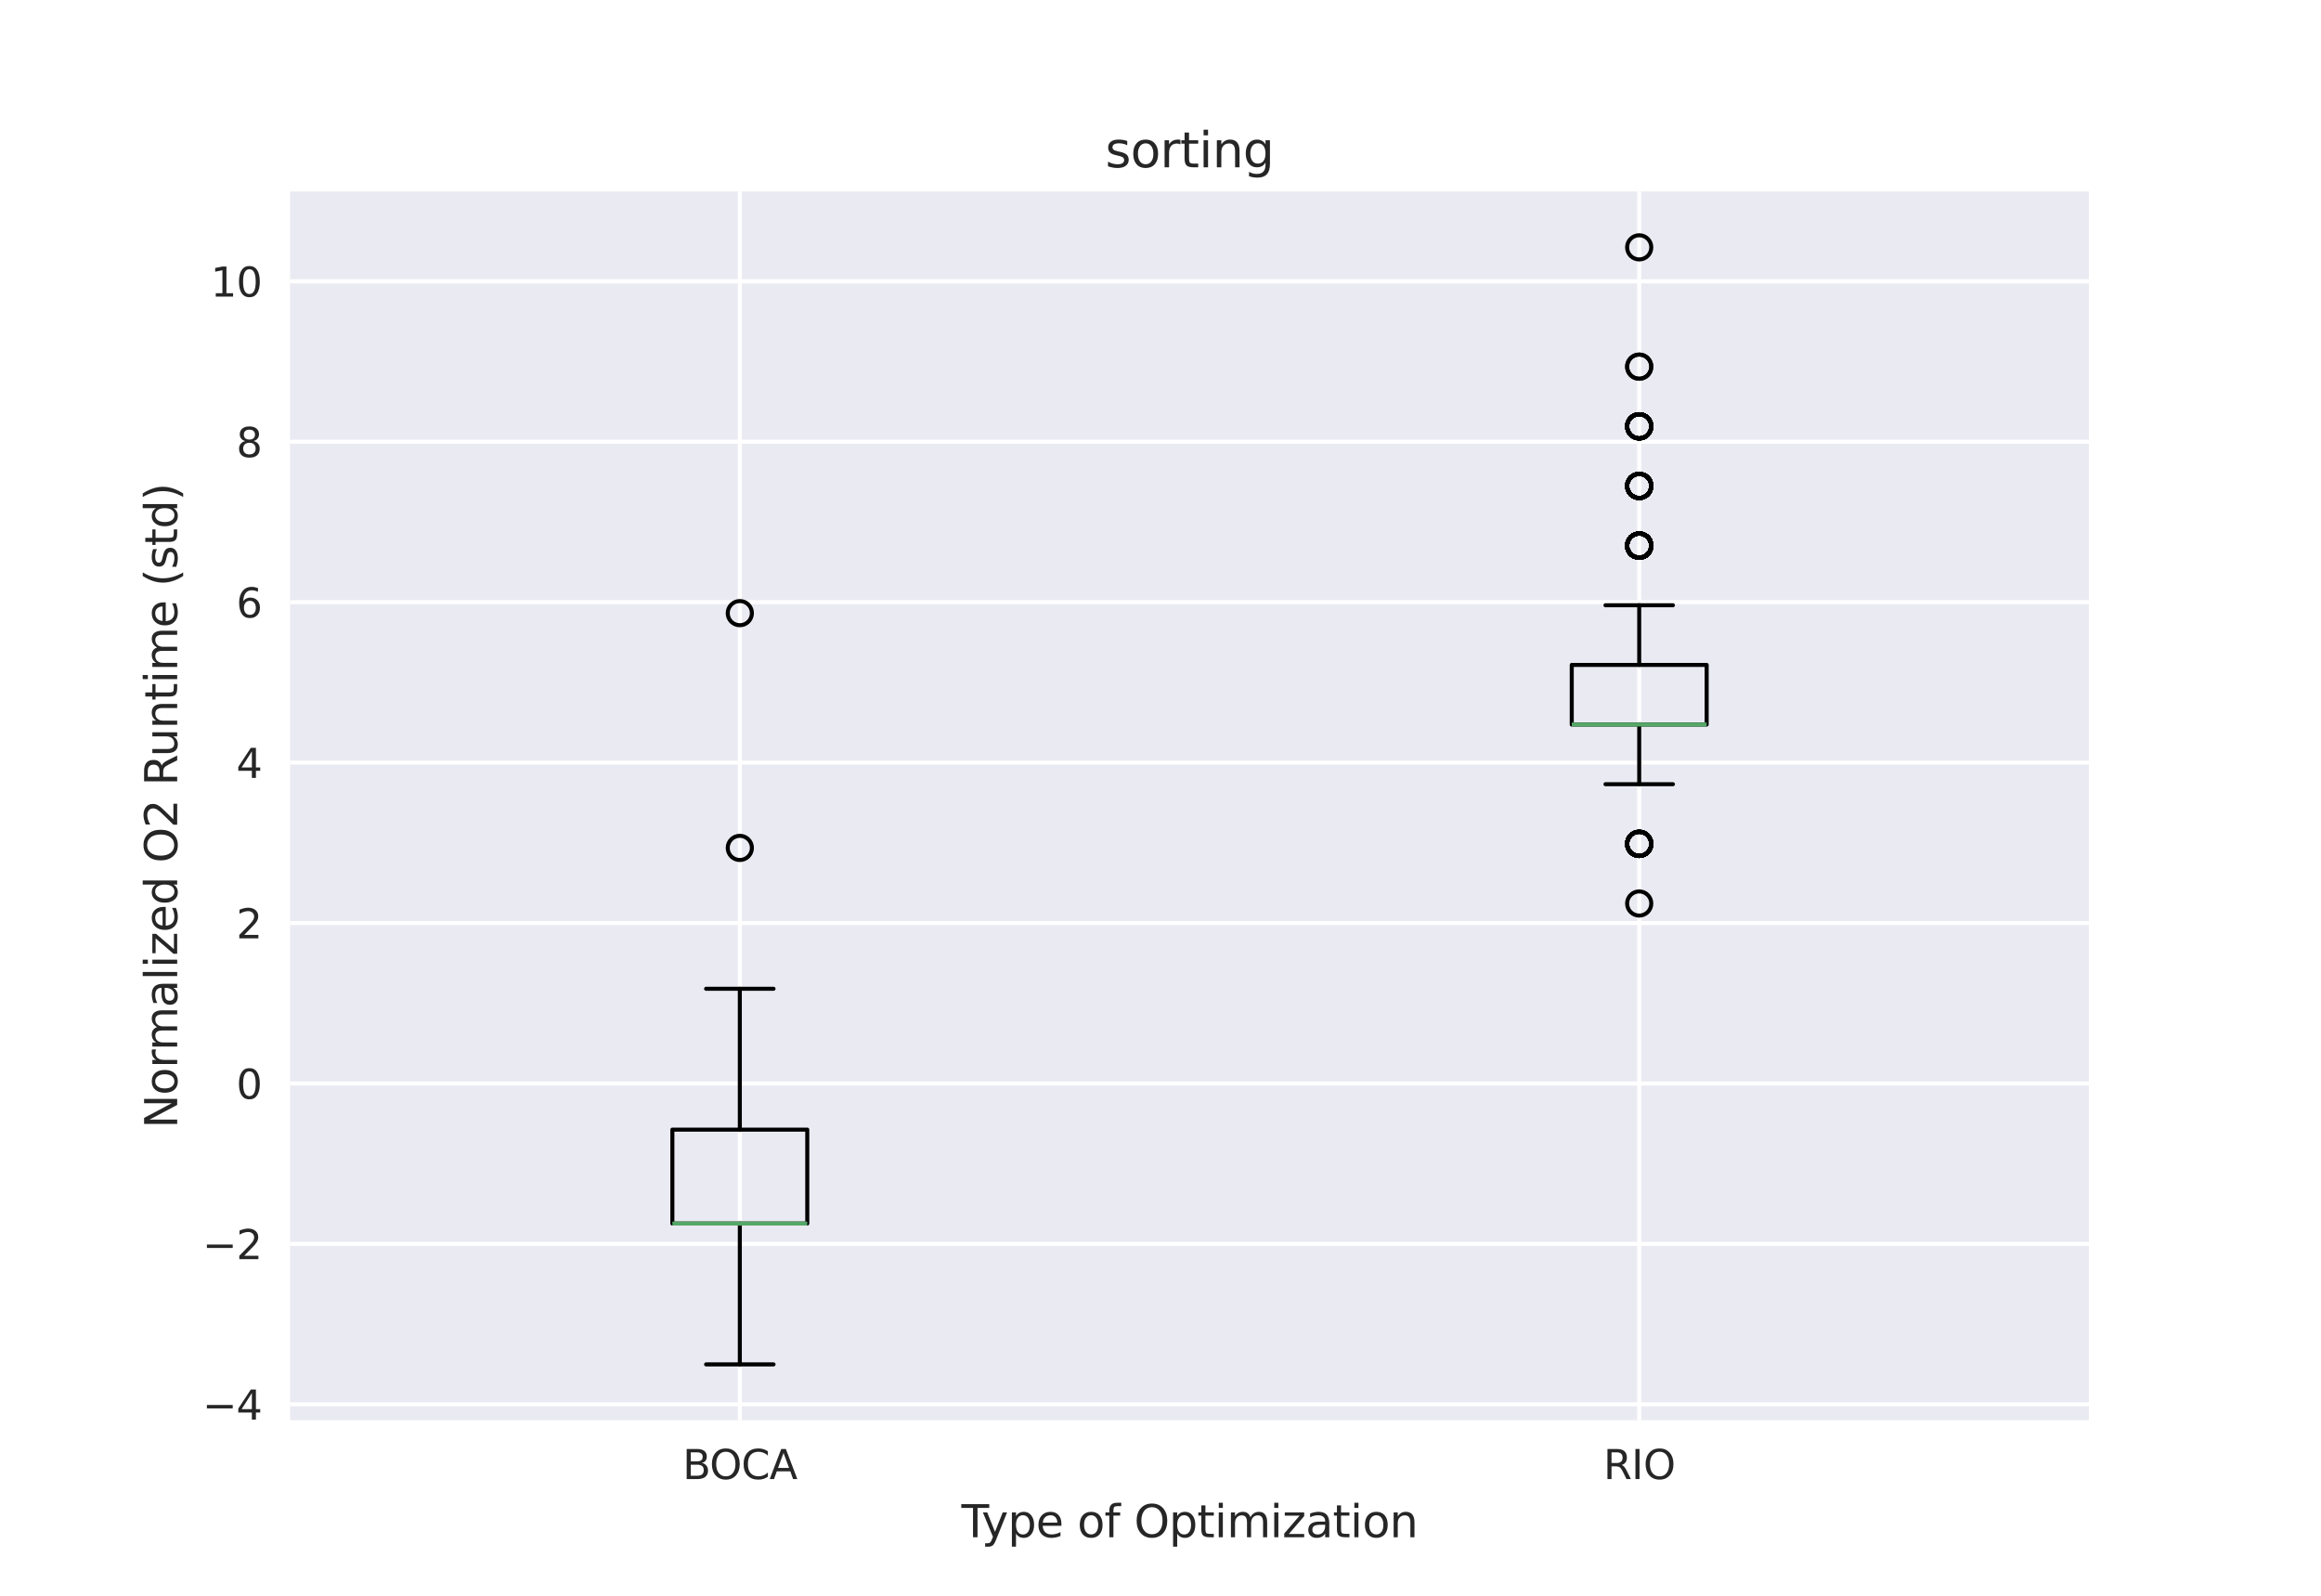 <?xml version="1.0" encoding="utf-8" standalone="no"?>
<!DOCTYPE svg PUBLIC "-//W3C//DTD SVG 1.1//EN"
  "http://www.w3.org/Graphics/SVG/1.1/DTD/svg11.dtd">
<svg xmlns:xlink="http://www.w3.org/1999/xlink" width="576pt" height="396pt" viewBox="0 0 576 396" xmlns="http://www.w3.org/2000/svg" version="1.1">
 <defs>
  <style type="text/css">*{stroke-linejoin: round; stroke-linecap: butt}</style>
 </defs>
 <g id="figure_1">
  <g id="patch_1">
   <path d="M 0 396 
L 576 396 
L 576 0 
L 0 0 
z
" style="fill: #ffffff"/>
  </g>
  <g id="axes_1">
   <g id="patch_2">
    <path d="M 72 352.44 
L 518.4 352.44 
L 518.4 47.52 
L 72 47.52 
z
" style="fill: #eaeaf2"/>
   </g>
   <g id="matplotlib.axis_1">
    <g id="xtick_1">
     <g id="line2d_1">
      <path d="M 183.6 352.44 
L 183.6 47.52 
" clip-path="url(#ped8fed8bc9)" style="fill: none; stroke: #ffffff; stroke-linecap: round"/>
     </g>
     <g id="line2d_2"/>
     <g id="text_1">
      <!-- BOCA -->
      <g style="fill: #262626" transform="translate(169.409 367.038) scale(0.1 -0.1)">
       <defs>
        <path id="DejaVuSans-42" d="M 1259 2228 
L 1259 519 
L 2272 519 
Q 2781 519 3026 730 
Q 3272 941 3272 1375 
Q 3272 1813 3026 2020 
Q 2781 2228 2272 2228 
L 1259 2228 
z
M 1259 4147 
L 1259 2741 
L 2194 2741 
Q 2656 2741 2882 2914 
Q 3109 3088 3109 3444 
Q 3109 3797 2882 3972 
Q 2656 4147 2194 4147 
L 1259 4147 
z
M 628 4666 
L 2241 4666 
Q 2963 4666 3353 4366 
Q 3744 4066 3744 3513 
Q 3744 3084 3544 2831 
Q 3344 2578 2956 2516 
Q 3422 2416 3680 2098 
Q 3938 1781 3938 1306 
Q 3938 681 3513 340 
Q 3088 0 2303 0 
L 628 0 
L 628 4666 
z
" transform="scale(0.016)"/>
        <path id="DejaVuSans-4f" d="M 2522 4238 
Q 1834 4238 1429 3725 
Q 1025 3213 1025 2328 
Q 1025 1447 1429 934 
Q 1834 422 2522 422 
Q 3209 422 3611 934 
Q 4013 1447 4013 2328 
Q 4013 3213 3611 3725 
Q 3209 4238 2522 4238 
z
M 2522 4750 
Q 3503 4750 4090 4092 
Q 4678 3434 4678 2328 
Q 4678 1225 4090 567 
Q 3503 -91 2522 -91 
Q 1538 -91 948 565 
Q 359 1222 359 2328 
Q 359 3434 948 4092 
Q 1538 4750 2522 4750 
z
" transform="scale(0.016)"/>
        <path id="DejaVuSans-43" d="M 4122 4306 
L 4122 3641 
Q 3803 3938 3442 4084 
Q 3081 4231 2675 4231 
Q 1875 4231 1450 3742 
Q 1025 3253 1025 2328 
Q 1025 1406 1450 917 
Q 1875 428 2675 428 
Q 3081 428 3442 575 
Q 3803 722 4122 1019 
L 4122 359 
Q 3791 134 3420 21 
Q 3050 -91 2638 -91 
Q 1578 -91 968 557 
Q 359 1206 359 2328 
Q 359 3453 968 4101 
Q 1578 4750 2638 4750 
Q 3056 4750 3426 4639 
Q 3797 4528 4122 4306 
z
" transform="scale(0.016)"/>
        <path id="DejaVuSans-41" d="M 2188 4044 
L 1331 1722 
L 3047 1722 
L 2188 4044 
z
M 1831 4666 
L 2547 4666 
L 4325 0 
L 3669 0 
L 3244 1197 
L 1141 1197 
L 716 0 
L 50 0 
L 1831 4666 
z
" transform="scale(0.016)"/>
       </defs>
       <use xlink:href="#DejaVuSans-42"/>
       <use xlink:href="#DejaVuSans-4f" x="66.854"/>
       <use xlink:href="#DejaVuSans-43" x="145.564"/>
       <use xlink:href="#DejaVuSans-41" x="215.389"/>
      </g>
     </g>
    </g>
    <g id="xtick_2">
     <g id="line2d_3">
      <path d="M 406.8 352.44 
L 406.8 47.52 
" clip-path="url(#ped8fed8bc9)" style="fill: none; stroke: #ffffff; stroke-linecap: round"/>
     </g>
     <g id="line2d_4"/>
     <g id="text_2">
      <!-- RIO -->
      <g style="fill: #262626" transform="translate(397.915 367.038) scale(0.1 -0.1)">
       <defs>
        <path id="DejaVuSans-52" d="M 2841 2188 
Q 3044 2119 3236 1894 
Q 3428 1669 3622 1275 
L 4263 0 
L 3584 0 
L 2988 1197 
Q 2756 1666 2539 1819 
Q 2322 1972 1947 1972 
L 1259 1972 
L 1259 0 
L 628 0 
L 628 4666 
L 2053 4666 
Q 2853 4666 3247 4331 
Q 3641 3997 3641 3322 
Q 3641 2881 3436 2590 
Q 3231 2300 2841 2188 
z
M 1259 4147 
L 1259 2491 
L 2053 2491 
Q 2509 2491 2742 2702 
Q 2975 2913 2975 3322 
Q 2975 3731 2742 3939 
Q 2509 4147 2053 4147 
L 1259 4147 
z
" transform="scale(0.016)"/>
        <path id="DejaVuSans-49" d="M 628 4666 
L 1259 4666 
L 1259 0 
L 628 0 
L 628 4666 
z
" transform="scale(0.016)"/>
       </defs>
       <use xlink:href="#DejaVuSans-52"/>
       <use xlink:href="#DejaVuSans-49" x="69.482"/>
       <use xlink:href="#DejaVuSans-4f" x="98.975"/>
      </g>
     </g>
    </g>
    <g id="text_3">
     <!-- Type of Optimization -->
     <g style="fill: #262626" transform="translate(238.589 381.476) scale(0.11 -0.11)">
      <defs>
       <path id="DejaVuSans-54" d="M -19 4666 
L 3928 4666 
L 3928 4134 
L 2272 4134 
L 2272 0 
L 1638 0 
L 1638 4134 
L -19 4134 
L -19 4666 
z
" transform="scale(0.016)"/>
       <path id="DejaVuSans-79" d="M 2059 -325 
Q 1816 -950 1584 -1140 
Q 1353 -1331 966 -1331 
L 506 -1331 
L 506 -850 
L 844 -850 
Q 1081 -850 1212 -737 
Q 1344 -625 1503 -206 
L 1606 56 
L 191 3500 
L 800 3500 
L 1894 763 
L 2988 3500 
L 3597 3500 
L 2059 -325 
z
" transform="scale(0.016)"/>
       <path id="DejaVuSans-70" d="M 1159 525 
L 1159 -1331 
L 581 -1331 
L 581 3500 
L 1159 3500 
L 1159 2969 
Q 1341 3281 1617 3432 
Q 1894 3584 2278 3584 
Q 2916 3584 3314 3078 
Q 3713 2572 3713 1747 
Q 3713 922 3314 415 
Q 2916 -91 2278 -91 
Q 1894 -91 1617 61 
Q 1341 213 1159 525 
z
M 3116 1747 
Q 3116 2381 2855 2742 
Q 2594 3103 2138 3103 
Q 1681 3103 1420 2742 
Q 1159 2381 1159 1747 
Q 1159 1113 1420 752 
Q 1681 391 2138 391 
Q 2594 391 2855 752 
Q 3116 1113 3116 1747 
z
" transform="scale(0.016)"/>
       <path id="DejaVuSans-65" d="M 3597 1894 
L 3597 1613 
L 953 1613 
Q 991 1019 1311 708 
Q 1631 397 2203 397 
Q 2534 397 2845 478 
Q 3156 559 3463 722 
L 3463 178 
Q 3153 47 2828 -22 
Q 2503 -91 2169 -91 
Q 1331 -91 842 396 
Q 353 884 353 1716 
Q 353 2575 817 3079 
Q 1281 3584 2069 3584 
Q 2775 3584 3186 3129 
Q 3597 2675 3597 1894 
z
M 3022 2063 
Q 3016 2534 2758 2815 
Q 2500 3097 2075 3097 
Q 1594 3097 1305 2825 
Q 1016 2553 972 2059 
L 3022 2063 
z
" transform="scale(0.016)"/>
       <path id="DejaVuSans-20" transform="scale(0.016)"/>
       <path id="DejaVuSans-6f" d="M 1959 3097 
Q 1497 3097 1228 2736 
Q 959 2375 959 1747 
Q 959 1119 1226 758 
Q 1494 397 1959 397 
Q 2419 397 2687 759 
Q 2956 1122 2956 1747 
Q 2956 2369 2687 2733 
Q 2419 3097 1959 3097 
z
M 1959 3584 
Q 2709 3584 3137 3096 
Q 3566 2609 3566 1747 
Q 3566 888 3137 398 
Q 2709 -91 1959 -91 
Q 1206 -91 779 398 
Q 353 888 353 1747 
Q 353 2609 779 3096 
Q 1206 3584 1959 3584 
z
" transform="scale(0.016)"/>
       <path id="DejaVuSans-66" d="M 2375 4863 
L 2375 4384 
L 1825 4384 
Q 1516 4384 1395 4259 
Q 1275 4134 1275 3809 
L 1275 3500 
L 2222 3500 
L 2222 3053 
L 1275 3053 
L 1275 0 
L 697 0 
L 697 3053 
L 147 3053 
L 147 3500 
L 697 3500 
L 697 3744 
Q 697 4328 969 4595 
Q 1241 4863 1831 4863 
L 2375 4863 
z
" transform="scale(0.016)"/>
       <path id="DejaVuSans-74" d="M 1172 4494 
L 1172 3500 
L 2356 3500 
L 2356 3053 
L 1172 3053 
L 1172 1153 
Q 1172 725 1289 603 
Q 1406 481 1766 481 
L 2356 481 
L 2356 0 
L 1766 0 
Q 1100 0 847 248 
Q 594 497 594 1153 
L 594 3053 
L 172 3053 
L 172 3500 
L 594 3500 
L 594 4494 
L 1172 4494 
z
" transform="scale(0.016)"/>
       <path id="DejaVuSans-69" d="M 603 3500 
L 1178 3500 
L 1178 0 
L 603 0 
L 603 3500 
z
M 603 4863 
L 1178 4863 
L 1178 4134 
L 603 4134 
L 603 4863 
z
" transform="scale(0.016)"/>
       <path id="DejaVuSans-6d" d="M 3328 2828 
Q 3544 3216 3844 3400 
Q 4144 3584 4550 3584 
Q 5097 3584 5394 3201 
Q 5691 2819 5691 2113 
L 5691 0 
L 5113 0 
L 5113 2094 
Q 5113 2597 4934 2840 
Q 4756 3084 4391 3084 
Q 3944 3084 3684 2787 
Q 3425 2491 3425 1978 
L 3425 0 
L 2847 0 
L 2847 2094 
Q 2847 2600 2669 2842 
Q 2491 3084 2119 3084 
Q 1678 3084 1418 2786 
Q 1159 2488 1159 1978 
L 1159 0 
L 581 0 
L 581 3500 
L 1159 3500 
L 1159 2956 
Q 1356 3278 1631 3431 
Q 1906 3584 2284 3584 
Q 2666 3584 2933 3390 
Q 3200 3197 3328 2828 
z
" transform="scale(0.016)"/>
       <path id="DejaVuSans-7a" d="M 353 3500 
L 3084 3500 
L 3084 2975 
L 922 459 
L 3084 459 
L 3084 0 
L 275 0 
L 275 525 
L 2438 3041 
L 353 3041 
L 353 3500 
z
" transform="scale(0.016)"/>
       <path id="DejaVuSans-61" d="M 2194 1759 
Q 1497 1759 1228 1600 
Q 959 1441 959 1056 
Q 959 750 1161 570 
Q 1363 391 1709 391 
Q 2188 391 2477 730 
Q 2766 1069 2766 1631 
L 2766 1759 
L 2194 1759 
z
M 3341 1997 
L 3341 0 
L 2766 0 
L 2766 531 
Q 2569 213 2275 61 
Q 1981 -91 1556 -91 
Q 1019 -91 701 211 
Q 384 513 384 1019 
Q 384 1609 779 1909 
Q 1175 2209 1959 2209 
L 2766 2209 
L 2766 2266 
Q 2766 2663 2505 2880 
Q 2244 3097 1772 3097 
Q 1472 3097 1187 3025 
Q 903 2953 641 2809 
L 641 3341 
Q 956 3463 1253 3523 
Q 1550 3584 1831 3584 
Q 2591 3584 2966 3190 
Q 3341 2797 3341 1997 
z
" transform="scale(0.016)"/>
       <path id="DejaVuSans-6e" d="M 3513 2113 
L 3513 0 
L 2938 0 
L 2938 2094 
Q 2938 2591 2744 2837 
Q 2550 3084 2163 3084 
Q 1697 3084 1428 2787 
Q 1159 2491 1159 1978 
L 1159 0 
L 581 0 
L 581 3500 
L 1159 3500 
L 1159 2956 
Q 1366 3272 1645 3428 
Q 1925 3584 2291 3584 
Q 2894 3584 3203 3211 
Q 3513 2838 3513 2113 
z
" transform="scale(0.016)"/>
      </defs>
      <use xlink:href="#DejaVuSans-54"/>
      <use xlink:href="#DejaVuSans-79" x="45.459"/>
      <use xlink:href="#DejaVuSans-70" x="104.639"/>
      <use xlink:href="#DejaVuSans-65" x="168.115"/>
      <use xlink:href="#DejaVuSans-20" x="229.639"/>
      <use xlink:href="#DejaVuSans-6f" x="261.426"/>
      <use xlink:href="#DejaVuSans-66" x="322.607"/>
      <use xlink:href="#DejaVuSans-20" x="357.812"/>
      <use xlink:href="#DejaVuSans-4f" x="389.6"/>
      <use xlink:href="#DejaVuSans-70" x="468.311"/>
      <use xlink:href="#DejaVuSans-74" x="531.787"/>
      <use xlink:href="#DejaVuSans-69" x="570.996"/>
      <use xlink:href="#DejaVuSans-6d" x="598.779"/>
      <use xlink:href="#DejaVuSans-69" x="696.191"/>
      <use xlink:href="#DejaVuSans-7a" x="723.975"/>
      <use xlink:href="#DejaVuSans-61" x="776.465"/>
      <use xlink:href="#DejaVuSans-74" x="837.744"/>
      <use xlink:href="#DejaVuSans-69" x="876.953"/>
      <use xlink:href="#DejaVuSans-6f" x="904.736"/>
      <use xlink:href="#DejaVuSans-6e" x="965.918"/>
     </g>
    </g>
   </g>
   <g id="matplotlib.axis_2">
    <g id="ytick_1">
     <g id="line2d_5">
      <path d="M 72 348.486 
L 518.4 348.486 
" clip-path="url(#ped8fed8bc9)" style="fill: none; stroke: #ffffff; stroke-linecap: round"/>
     </g>
     <g id="line2d_6"/>
     <g id="text_4">
      <!-- −4 -->
      <g style="fill: #262626" transform="translate(50.258 352.286) scale(0.1 -0.1)">
       <defs>
        <path id="DejaVuSans-2212" d="M 678 2272 
L 4684 2272 
L 4684 1741 
L 678 1741 
L 678 2272 
z
" transform="scale(0.016)"/>
        <path id="DejaVuSans-34" d="M 2419 4116 
L 825 1625 
L 2419 1625 
L 2419 4116 
z
M 2253 4666 
L 3047 4666 
L 3047 1625 
L 3713 1625 
L 3713 1100 
L 3047 1100 
L 3047 0 
L 2419 0 
L 2419 1100 
L 313 1100 
L 313 1709 
L 2253 4666 
z
" transform="scale(0.016)"/>
       </defs>
       <use xlink:href="#DejaVuSans-2212"/>
       <use xlink:href="#DejaVuSans-34" x="83.789"/>
      </g>
     </g>
    </g>
    <g id="ytick_2">
     <g id="line2d_7">
      <path d="M 72 308.676 
L 518.4 308.676 
" clip-path="url(#ped8fed8bc9)" style="fill: none; stroke: #ffffff; stroke-linecap: round"/>
     </g>
     <g id="line2d_8"/>
     <g id="text_5">
      <!-- −2 -->
      <g style="fill: #262626" transform="translate(50.258 312.475) scale(0.1 -0.1)">
       <defs>
        <path id="DejaVuSans-32" d="M 1228 531 
L 3431 531 
L 3431 0 
L 469 0 
L 469 531 
Q 828 903 1448 1529 
Q 2069 2156 2228 2338 
Q 2531 2678 2651 2914 
Q 2772 3150 2772 3378 
Q 2772 3750 2511 3984 
Q 2250 4219 1831 4219 
Q 1534 4219 1204 4116 
Q 875 4013 500 3803 
L 500 4441 
Q 881 4594 1212 4672 
Q 1544 4750 1819 4750 
Q 2544 4750 2975 4387 
Q 3406 4025 3406 3419 
Q 3406 3131 3298 2873 
Q 3191 2616 2906 2266 
Q 2828 2175 2409 1742 
Q 1991 1309 1228 531 
z
" transform="scale(0.016)"/>
       </defs>
       <use xlink:href="#DejaVuSans-2212"/>
       <use xlink:href="#DejaVuSans-32" x="83.789"/>
      </g>
     </g>
    </g>
    <g id="ytick_3">
     <g id="line2d_9">
      <path d="M 72 268.865 
L 518.4 268.865 
" clip-path="url(#ped8fed8bc9)" style="fill: none; stroke: #ffffff; stroke-linecap: round"/>
     </g>
     <g id="line2d_10"/>
     <g id="text_6">
      <!-- 0 -->
      <g style="fill: #262626" transform="translate(58.638 272.664) scale(0.1 -0.1)">
       <defs>
        <path id="DejaVuSans-30" d="M 2034 4250 
Q 1547 4250 1301 3770 
Q 1056 3291 1056 2328 
Q 1056 1369 1301 889 
Q 1547 409 2034 409 
Q 2525 409 2770 889 
Q 3016 1369 3016 2328 
Q 3016 3291 2770 3770 
Q 2525 4250 2034 4250 
z
M 2034 4750 
Q 2819 4750 3233 4129 
Q 3647 3509 3647 2328 
Q 3647 1150 3233 529 
Q 2819 -91 2034 -91 
Q 1250 -91 836 529 
Q 422 1150 422 2328 
Q 422 3509 836 4129 
Q 1250 4750 2034 4750 
z
" transform="scale(0.016)"/>
       </defs>
       <use xlink:href="#DejaVuSans-30"/>
      </g>
     </g>
    </g>
    <g id="ytick_4">
     <g id="line2d_11">
      <path d="M 72 229.054 
L 518.4 229.054 
" clip-path="url(#ped8fed8bc9)" style="fill: none; stroke: #ffffff; stroke-linecap: round"/>
     </g>
     <g id="line2d_12"/>
     <g id="text_7">
      <!-- 2 -->
      <g style="fill: #262626" transform="translate(58.638 232.854) scale(0.1 -0.1)">
       <use xlink:href="#DejaVuSans-32"/>
      </g>
     </g>
    </g>
    <g id="ytick_5">
     <g id="line2d_13">
      <path d="M 72 189.244 
L 518.4 189.244 
" clip-path="url(#ped8fed8bc9)" style="fill: none; stroke: #ffffff; stroke-linecap: round"/>
     </g>
     <g id="line2d_14"/>
     <g id="text_8">
      <!-- 4 -->
      <g style="fill: #262626" transform="translate(58.638 193.043) scale(0.1 -0.1)">
       <use xlink:href="#DejaVuSans-34"/>
      </g>
     </g>
    </g>
    <g id="ytick_6">
     <g id="line2d_15">
      <path d="M 72 149.433 
L 518.4 149.433 
" clip-path="url(#ped8fed8bc9)" style="fill: none; stroke: #ffffff; stroke-linecap: round"/>
     </g>
     <g id="line2d_16"/>
     <g id="text_9">
      <!-- 6 -->
      <g style="fill: #262626" transform="translate(58.638 153.232) scale(0.1 -0.1)">
       <defs>
        <path id="DejaVuSans-36" d="M 2113 2584 
Q 1688 2584 1439 2293 
Q 1191 2003 1191 1497 
Q 1191 994 1439 701 
Q 1688 409 2113 409 
Q 2538 409 2786 701 
Q 3034 994 3034 1497 
Q 3034 2003 2786 2293 
Q 2538 2584 2113 2584 
z
M 3366 4563 
L 3366 3988 
Q 3128 4100 2886 4159 
Q 2644 4219 2406 4219 
Q 1781 4219 1451 3797 
Q 1122 3375 1075 2522 
Q 1259 2794 1537 2939 
Q 1816 3084 2150 3084 
Q 2853 3084 3261 2657 
Q 3669 2231 3669 1497 
Q 3669 778 3244 343 
Q 2819 -91 2113 -91 
Q 1303 -91 875 529 
Q 447 1150 447 2328 
Q 447 3434 972 4092 
Q 1497 4750 2381 4750 
Q 2619 4750 2861 4703 
Q 3103 4656 3366 4563 
z
" transform="scale(0.016)"/>
       </defs>
       <use xlink:href="#DejaVuSans-36"/>
      </g>
     </g>
    </g>
    <g id="ytick_7">
     <g id="line2d_17">
      <path d="M 72 109.622 
L 518.4 109.622 
" clip-path="url(#ped8fed8bc9)" style="fill: none; stroke: #ffffff; stroke-linecap: round"/>
     </g>
     <g id="line2d_18"/>
     <g id="text_10">
      <!-- 8 -->
      <g style="fill: #262626" transform="translate(58.638 113.421) scale(0.1 -0.1)">
       <defs>
        <path id="DejaVuSans-38" d="M 2034 2216 
Q 1584 2216 1326 1975 
Q 1069 1734 1069 1313 
Q 1069 891 1326 650 
Q 1584 409 2034 409 
Q 2484 409 2743 651 
Q 3003 894 3003 1313 
Q 3003 1734 2745 1975 
Q 2488 2216 2034 2216 
z
M 1403 2484 
Q 997 2584 770 2862 
Q 544 3141 544 3541 
Q 544 4100 942 4425 
Q 1341 4750 2034 4750 
Q 2731 4750 3128 4425 
Q 3525 4100 3525 3541 
Q 3525 3141 3298 2862 
Q 3072 2584 2669 2484 
Q 3125 2378 3379 2068 
Q 3634 1759 3634 1313 
Q 3634 634 3220 271 
Q 2806 -91 2034 -91 
Q 1263 -91 848 271 
Q 434 634 434 1313 
Q 434 1759 690 2068 
Q 947 2378 1403 2484 
z
M 1172 3481 
Q 1172 3119 1398 2916 
Q 1625 2713 2034 2713 
Q 2441 2713 2670 2916 
Q 2900 3119 2900 3481 
Q 2900 3844 2670 4047 
Q 2441 4250 2034 4250 
Q 1625 4250 1398 4047 
Q 1172 3844 1172 3481 
z
" transform="scale(0.016)"/>
       </defs>
       <use xlink:href="#DejaVuSans-38"/>
      </g>
     </g>
    </g>
    <g id="ytick_8">
     <g id="line2d_19">
      <path d="M 72 69.811 
L 518.4 69.811 
" clip-path="url(#ped8fed8bc9)" style="fill: none; stroke: #ffffff; stroke-linecap: round"/>
     </g>
     <g id="line2d_20"/>
     <g id="text_11">
      <!-- 10 -->
      <g style="fill: #262626" transform="translate(52.275 73.611) scale(0.1 -0.1)">
       <defs>
        <path id="DejaVuSans-31" d="M 794 531 
L 1825 531 
L 1825 4091 
L 703 3866 
L 703 4441 
L 1819 4666 
L 2450 4666 
L 2450 531 
L 3481 531 
L 3481 0 
L 794 0 
L 794 531 
z
" transform="scale(0.016)"/>
       </defs>
       <use xlink:href="#DejaVuSans-31"/>
       <use xlink:href="#DejaVuSans-30" x="63.623"/>
      </g>
     </g>
    </g>
    <g id="text_12">
     <!-- Normalized O2 Runtime (std) -->
     <g style="fill: #262626" transform="translate(43.97 280.02) rotate(-90) scale(0.11 -0.11)">
      <defs>
       <path id="DejaVuSans-4e" d="M 628 4666 
L 1478 4666 
L 3547 763 
L 3547 4666 
L 4159 4666 
L 4159 0 
L 3309 0 
L 1241 3903 
L 1241 0 
L 628 0 
L 628 4666 
z
" transform="scale(0.016)"/>
       <path id="DejaVuSans-72" d="M 2631 2963 
Q 2534 3019 2420 3045 
Q 2306 3072 2169 3072 
Q 1681 3072 1420 2755 
Q 1159 2438 1159 1844 
L 1159 0 
L 581 0 
L 581 3500 
L 1159 3500 
L 1159 2956 
Q 1341 3275 1631 3429 
Q 1922 3584 2338 3584 
Q 2397 3584 2469 3576 
Q 2541 3569 2628 3553 
L 2631 2963 
z
" transform="scale(0.016)"/>
       <path id="DejaVuSans-6c" d="M 603 4863 
L 1178 4863 
L 1178 0 
L 603 0 
L 603 4863 
z
" transform="scale(0.016)"/>
       <path id="DejaVuSans-64" d="M 2906 2969 
L 2906 4863 
L 3481 4863 
L 3481 0 
L 2906 0 
L 2906 525 
Q 2725 213 2448 61 
Q 2172 -91 1784 -91 
Q 1150 -91 751 415 
Q 353 922 353 1747 
Q 353 2572 751 3078 
Q 1150 3584 1784 3584 
Q 2172 3584 2448 3432 
Q 2725 3281 2906 2969 
z
M 947 1747 
Q 947 1113 1208 752 
Q 1469 391 1925 391 
Q 2381 391 2643 752 
Q 2906 1113 2906 1747 
Q 2906 2381 2643 2742 
Q 2381 3103 1925 3103 
Q 1469 3103 1208 2742 
Q 947 2381 947 1747 
z
" transform="scale(0.016)"/>
       <path id="DejaVuSans-75" d="M 544 1381 
L 544 3500 
L 1119 3500 
L 1119 1403 
Q 1119 906 1312 657 
Q 1506 409 1894 409 
Q 2359 409 2629 706 
Q 2900 1003 2900 1516 
L 2900 3500 
L 3475 3500 
L 3475 0 
L 2900 0 
L 2900 538 
Q 2691 219 2414 64 
Q 2138 -91 1772 -91 
Q 1169 -91 856 284 
Q 544 659 544 1381 
z
M 1991 3584 
L 1991 3584 
z
" transform="scale(0.016)"/>
       <path id="DejaVuSans-28" d="M 1984 4856 
Q 1566 4138 1362 3434 
Q 1159 2731 1159 2009 
Q 1159 1288 1364 580 
Q 1569 -128 1984 -844 
L 1484 -844 
Q 1016 -109 783 600 
Q 550 1309 550 2009 
Q 550 2706 781 3412 
Q 1013 4119 1484 4856 
L 1984 4856 
z
" transform="scale(0.016)"/>
       <path id="DejaVuSans-73" d="M 2834 3397 
L 2834 2853 
Q 2591 2978 2328 3040 
Q 2066 3103 1784 3103 
Q 1356 3103 1142 2972 
Q 928 2841 928 2578 
Q 928 2378 1081 2264 
Q 1234 2150 1697 2047 
L 1894 2003 
Q 2506 1872 2764 1633 
Q 3022 1394 3022 966 
Q 3022 478 2636 193 
Q 2250 -91 1575 -91 
Q 1294 -91 989 -36 
Q 684 19 347 128 
L 347 722 
Q 666 556 975 473 
Q 1284 391 1588 391 
Q 1994 391 2212 530 
Q 2431 669 2431 922 
Q 2431 1156 2273 1281 
Q 2116 1406 1581 1522 
L 1381 1569 
Q 847 1681 609 1914 
Q 372 2147 372 2553 
Q 372 3047 722 3315 
Q 1072 3584 1716 3584 
Q 2034 3584 2315 3537 
Q 2597 3491 2834 3397 
z
" transform="scale(0.016)"/>
       <path id="DejaVuSans-29" d="M 513 4856 
L 1013 4856 
Q 1481 4119 1714 3412 
Q 1947 2706 1947 2009 
Q 1947 1309 1714 600 
Q 1481 -109 1013 -844 
L 513 -844 
Q 928 -128 1133 580 
Q 1338 1288 1338 2009 
Q 1338 2731 1133 3434 
Q 928 4138 513 4856 
z
" transform="scale(0.016)"/>
      </defs>
      <use xlink:href="#DejaVuSans-4e"/>
      <use xlink:href="#DejaVuSans-6f" x="74.805"/>
      <use xlink:href="#DejaVuSans-72" x="135.986"/>
      <use xlink:href="#DejaVuSans-6d" x="175.35"/>
      <use xlink:href="#DejaVuSans-61" x="272.762"/>
      <use xlink:href="#DejaVuSans-6c" x="334.041"/>
      <use xlink:href="#DejaVuSans-69" x="361.824"/>
      <use xlink:href="#DejaVuSans-7a" x="389.607"/>
      <use xlink:href="#DejaVuSans-65" x="442.098"/>
      <use xlink:href="#DejaVuSans-64" x="503.621"/>
      <use xlink:href="#DejaVuSans-20" x="567.098"/>
      <use xlink:href="#DejaVuSans-4f" x="598.885"/>
      <use xlink:href="#DejaVuSans-32" x="677.596"/>
      <use xlink:href="#DejaVuSans-20" x="741.219"/>
      <use xlink:href="#DejaVuSans-52" x="773.006"/>
      <use xlink:href="#DejaVuSans-75" x="837.988"/>
      <use xlink:href="#DejaVuSans-6e" x="901.367"/>
      <use xlink:href="#DejaVuSans-74" x="964.746"/>
      <use xlink:href="#DejaVuSans-69" x="1003.955"/>
      <use xlink:href="#DejaVuSans-6d" x="1031.738"/>
      <use xlink:href="#DejaVuSans-65" x="1129.15"/>
      <use xlink:href="#DejaVuSans-20" x="1190.674"/>
      <use xlink:href="#DejaVuSans-28" x="1222.461"/>
      <use xlink:href="#DejaVuSans-73" x="1261.475"/>
      <use xlink:href="#DejaVuSans-74" x="1313.574"/>
      <use xlink:href="#DejaVuSans-64" x="1352.783"/>
      <use xlink:href="#DejaVuSans-29" x="1416.26"/>
     </g>
    </g>
   </g>
   <g id="line2d_21">
    <path d="M 166.86 303.625 
L 200.34 303.625 
L 200.34 280.322 
L 166.86 280.322 
L 166.86 303.625 
" clip-path="url(#ped8fed8bc9)" style="fill: none; stroke: #000000; stroke-linecap: round"/>
   </g>
   <g id="line2d_22">
    <path d="M 183.6 303.625 
L 183.6 338.58 
" clip-path="url(#ped8fed8bc9)" style="fill: none; stroke: #000000; stroke-linecap: round"/>
   </g>
   <g id="line2d_23">
    <path d="M 183.6 280.322 
L 183.6 245.368 
" clip-path="url(#ped8fed8bc9)" style="fill: none; stroke: #000000; stroke-linecap: round"/>
   </g>
   <g id="line2d_24">
    <path d="M 175.23 338.58 
L 191.97 338.58 
" clip-path="url(#ped8fed8bc9)" style="fill: none; stroke: #000000; stroke-linecap: round"/>
   </g>
   <g id="line2d_25">
    <path d="M 175.23 245.368 
L 191.97 245.368 
" clip-path="url(#ped8fed8bc9)" style="fill: none; stroke: #000000; stroke-linecap: round"/>
   </g>
   <g id="line2d_26">
    <defs>
     <path id="m7952297f7a" d="M 0 3 
C 0.796 3 1.559 2.684 2.121 2.121 
C 2.684 1.559 3 0.796 3 0 
C 3 -0.796 2.684 -1.559 2.121 -2.121 
C 1.559 -2.684 0.796 -3 0 -3 
C -0.796 -3 -1.559 -2.684 -2.121 -2.121 
C -2.684 -1.559 -3 -0.796 -3 0 
C -3 0.796 -2.684 1.559 -2.121 2.121 
C -1.559 2.684 -0.796 3 0 3 
z
" style="stroke: #000000"/>
    </defs>
    <g clip-path="url(#ped8fed8bc9)">
     <use xlink:href="#m7952297f7a" x="183.6" y="152.155" style="fill-opacity: 0; stroke: #000000"/>
     <use xlink:href="#m7952297f7a" x="183.6" y="210.413" style="fill-opacity: 0; stroke: #000000"/>
    </g>
   </g>
   <g id="line2d_27">
    <path d="M 390.06 179.802 
L 423.54 179.802 
L 423.54 164.999 
L 390.06 164.999 
L 390.06 179.802 
" clip-path="url(#ped8fed8bc9)" style="fill: none; stroke: #000000; stroke-linecap: round"/>
   </g>
   <g id="line2d_28">
    <path d="M 406.8 179.802 
L 406.8 194.605 
" clip-path="url(#ped8fed8bc9)" style="fill: none; stroke: #000000; stroke-linecap: round"/>
   </g>
   <g id="line2d_29">
    <path d="M 406.8 164.999 
L 406.8 150.196 
" clip-path="url(#ped8fed8bc9)" style="fill: none; stroke: #000000; stroke-linecap: round"/>
   </g>
   <g id="line2d_30">
    <path d="M 398.43 194.605 
L 415.17 194.605 
" clip-path="url(#ped8fed8bc9)" style="fill: none; stroke: #000000; stroke-linecap: round"/>
   </g>
   <g id="line2d_31">
    <path d="M 398.43 150.196 
L 415.17 150.196 
" clip-path="url(#ped8fed8bc9)" style="fill: none; stroke: #000000; stroke-linecap: round"/>
   </g>
   <g id="line2d_32">
    <g clip-path="url(#ped8fed8bc9)">
     <use xlink:href="#m7952297f7a" x="406.8" y="209.407" style="fill-opacity: 0; stroke: #000000"/>
     <use xlink:href="#m7952297f7a" x="406.8" y="209.407" style="fill-opacity: 0; stroke: #000000"/>
     <use xlink:href="#m7952297f7a" x="406.8" y="209.407" style="fill-opacity: 0; stroke: #000000"/>
     <use xlink:href="#m7952297f7a" x="406.8" y="209.407" style="fill-opacity: 0; stroke: #000000"/>
     <use xlink:href="#m7952297f7a" x="406.8" y="209.407" style="fill-opacity: 0; stroke: #000000"/>
     <use xlink:href="#m7952297f7a" x="406.8" y="209.407" style="fill-opacity: 0; stroke: #000000"/>
     <use xlink:href="#m7952297f7a" x="406.8" y="209.407" style="fill-opacity: 0; stroke: #000000"/>
     <use xlink:href="#m7952297f7a" x="406.8" y="209.407" style="fill-opacity: 0; stroke: #000000"/>
     <use xlink:href="#m7952297f7a" x="406.8" y="209.407" style="fill-opacity: 0; stroke: #000000"/>
     <use xlink:href="#m7952297f7a" x="406.8" y="209.407" style="fill-opacity: 0; stroke: #000000"/>
     <use xlink:href="#m7952297f7a" x="406.8" y="209.407" style="fill-opacity: 0; stroke: #000000"/>
     <use xlink:href="#m7952297f7a" x="406.8" y="209.407" style="fill-opacity: 0; stroke: #000000"/>
     <use xlink:href="#m7952297f7a" x="406.8" y="209.407" style="fill-opacity: 0; stroke: #000000"/>
     <use xlink:href="#m7952297f7a" x="406.8" y="224.21" style="fill-opacity: 0; stroke: #000000"/>
     <use xlink:href="#m7952297f7a" x="406.8" y="209.407" style="fill-opacity: 0; stroke: #000000"/>
     <use xlink:href="#m7952297f7a" x="406.8" y="120.591" style="fill-opacity: 0; stroke: #000000"/>
     <use xlink:href="#m7952297f7a" x="406.8" y="105.788" style="fill-opacity: 0; stroke: #000000"/>
     <use xlink:href="#m7952297f7a" x="406.8" y="135.394" style="fill-opacity: 0; stroke: #000000"/>
     <use xlink:href="#m7952297f7a" x="406.8" y="135.394" style="fill-opacity: 0; stroke: #000000"/>
     <use xlink:href="#m7952297f7a" x="406.8" y="105.788" style="fill-opacity: 0; stroke: #000000"/>
     <use xlink:href="#m7952297f7a" x="406.8" y="135.394" style="fill-opacity: 0; stroke: #000000"/>
     <use xlink:href="#m7952297f7a" x="406.8" y="135.394" style="fill-opacity: 0; stroke: #000000"/>
     <use xlink:href="#m7952297f7a" x="406.8" y="135.394" style="fill-opacity: 0; stroke: #000000"/>
     <use xlink:href="#m7952297f7a" x="406.8" y="135.394" style="fill-opacity: 0; stroke: #000000"/>
     <use xlink:href="#m7952297f7a" x="406.8" y="135.394" style="fill-opacity: 0; stroke: #000000"/>
     <use xlink:href="#m7952297f7a" x="406.8" y="135.394" style="fill-opacity: 0; stroke: #000000"/>
     <use xlink:href="#m7952297f7a" x="406.8" y="135.394" style="fill-opacity: 0; stroke: #000000"/>
     <use xlink:href="#m7952297f7a" x="406.8" y="120.591" style="fill-opacity: 0; stroke: #000000"/>
     <use xlink:href="#m7952297f7a" x="406.8" y="135.394" style="fill-opacity: 0; stroke: #000000"/>
     <use xlink:href="#m7952297f7a" x="406.8" y="135.394" style="fill-opacity: 0; stroke: #000000"/>
     <use xlink:href="#m7952297f7a" x="406.8" y="120.591" style="fill-opacity: 0; stroke: #000000"/>
     <use xlink:href="#m7952297f7a" x="406.8" y="105.788" style="fill-opacity: 0; stroke: #000000"/>
     <use xlink:href="#m7952297f7a" x="406.8" y="135.394" style="fill-opacity: 0; stroke: #000000"/>
     <use xlink:href="#m7952297f7a" x="406.8" y="135.394" style="fill-opacity: 0; stroke: #000000"/>
     <use xlink:href="#m7952297f7a" x="406.8" y="120.591" style="fill-opacity: 0; stroke: #000000"/>
     <use xlink:href="#m7952297f7a" x="406.8" y="135.394" style="fill-opacity: 0; stroke: #000000"/>
     <use xlink:href="#m7952297f7a" x="406.8" y="120.591" style="fill-opacity: 0; stroke: #000000"/>
     <use xlink:href="#m7952297f7a" x="406.8" y="105.788" style="fill-opacity: 0; stroke: #000000"/>
     <use xlink:href="#m7952297f7a" x="406.8" y="135.394" style="fill-opacity: 0; stroke: #000000"/>
     <use xlink:href="#m7952297f7a" x="406.8" y="120.591" style="fill-opacity: 0; stroke: #000000"/>
     <use xlink:href="#m7952297f7a" x="406.8" y="135.394" style="fill-opacity: 0; stroke: #000000"/>
     <use xlink:href="#m7952297f7a" x="406.8" y="135.394" style="fill-opacity: 0; stroke: #000000"/>
     <use xlink:href="#m7952297f7a" x="406.8" y="135.394" style="fill-opacity: 0; stroke: #000000"/>
     <use xlink:href="#m7952297f7a" x="406.8" y="135.394" style="fill-opacity: 0; stroke: #000000"/>
     <use xlink:href="#m7952297f7a" x="406.8" y="135.394" style="fill-opacity: 0; stroke: #000000"/>
     <use xlink:href="#m7952297f7a" x="406.8" y="135.394" style="fill-opacity: 0; stroke: #000000"/>
     <use xlink:href="#m7952297f7a" x="406.8" y="120.591" style="fill-opacity: 0; stroke: #000000"/>
     <use xlink:href="#m7952297f7a" x="406.8" y="61.38" style="fill-opacity: 0; stroke: #000000"/>
     <use xlink:href="#m7952297f7a" x="406.8" y="135.394" style="fill-opacity: 0; stroke: #000000"/>
     <use xlink:href="#m7952297f7a" x="406.8" y="135.394" style="fill-opacity: 0; stroke: #000000"/>
     <use xlink:href="#m7952297f7a" x="406.8" y="135.394" style="fill-opacity: 0; stroke: #000000"/>
     <use xlink:href="#m7952297f7a" x="406.8" y="135.394" style="fill-opacity: 0; stroke: #000000"/>
     <use xlink:href="#m7952297f7a" x="406.8" y="135.394" style="fill-opacity: 0; stroke: #000000"/>
     <use xlink:href="#m7952297f7a" x="406.8" y="120.591" style="fill-opacity: 0; stroke: #000000"/>
     <use xlink:href="#m7952297f7a" x="406.8" y="135.394" style="fill-opacity: 0; stroke: #000000"/>
     <use xlink:href="#m7952297f7a" x="406.8" y="135.394" style="fill-opacity: 0; stroke: #000000"/>
     <use xlink:href="#m7952297f7a" x="406.8" y="135.394" style="fill-opacity: 0; stroke: #000000"/>
     <use xlink:href="#m7952297f7a" x="406.8" y="120.591" style="fill-opacity: 0; stroke: #000000"/>
     <use xlink:href="#m7952297f7a" x="406.8" y="135.394" style="fill-opacity: 0; stroke: #000000"/>
     <use xlink:href="#m7952297f7a" x="406.8" y="135.394" style="fill-opacity: 0; stroke: #000000"/>
     <use xlink:href="#m7952297f7a" x="406.8" y="120.591" style="fill-opacity: 0; stroke: #000000"/>
     <use xlink:href="#m7952297f7a" x="406.8" y="120.591" style="fill-opacity: 0; stroke: #000000"/>
     <use xlink:href="#m7952297f7a" x="406.8" y="135.394" style="fill-opacity: 0; stroke: #000000"/>
     <use xlink:href="#m7952297f7a" x="406.8" y="105.788" style="fill-opacity: 0; stroke: #000000"/>
     <use xlink:href="#m7952297f7a" x="406.8" y="105.788" style="fill-opacity: 0; stroke: #000000"/>
     <use xlink:href="#m7952297f7a" x="406.8" y="105.788" style="fill-opacity: 0; stroke: #000000"/>
     <use xlink:href="#m7952297f7a" x="406.8" y="135.394" style="fill-opacity: 0; stroke: #000000"/>
     <use xlink:href="#m7952297f7a" x="406.8" y="120.591" style="fill-opacity: 0; stroke: #000000"/>
     <use xlink:href="#m7952297f7a" x="406.8" y="135.394" style="fill-opacity: 0; stroke: #000000"/>
     <use xlink:href="#m7952297f7a" x="406.8" y="120.591" style="fill-opacity: 0; stroke: #000000"/>
     <use xlink:href="#m7952297f7a" x="406.8" y="135.394" style="fill-opacity: 0; stroke: #000000"/>
     <use xlink:href="#m7952297f7a" x="406.8" y="135.394" style="fill-opacity: 0; stroke: #000000"/>
     <use xlink:href="#m7952297f7a" x="406.8" y="135.394" style="fill-opacity: 0; stroke: #000000"/>
     <use xlink:href="#m7952297f7a" x="406.8" y="135.394" style="fill-opacity: 0; stroke: #000000"/>
     <use xlink:href="#m7952297f7a" x="406.8" y="135.394" style="fill-opacity: 0; stroke: #000000"/>
     <use xlink:href="#m7952297f7a" x="406.8" y="120.591" style="fill-opacity: 0; stroke: #000000"/>
     <use xlink:href="#m7952297f7a" x="406.8" y="105.788" style="fill-opacity: 0; stroke: #000000"/>
     <use xlink:href="#m7952297f7a" x="406.8" y="120.591" style="fill-opacity: 0; stroke: #000000"/>
     <use xlink:href="#m7952297f7a" x="406.8" y="135.394" style="fill-opacity: 0; stroke: #000000"/>
     <use xlink:href="#m7952297f7a" x="406.8" y="135.394" style="fill-opacity: 0; stroke: #000000"/>
     <use xlink:href="#m7952297f7a" x="406.8" y="135.394" style="fill-opacity: 0; stroke: #000000"/>
     <use xlink:href="#m7952297f7a" x="406.8" y="105.788" style="fill-opacity: 0; stroke: #000000"/>
     <use xlink:href="#m7952297f7a" x="406.8" y="135.394" style="fill-opacity: 0; stroke: #000000"/>
     <use xlink:href="#m7952297f7a" x="406.8" y="105.788" style="fill-opacity: 0; stroke: #000000"/>
     <use xlink:href="#m7952297f7a" x="406.8" y="90.985" style="fill-opacity: 0; stroke: #000000"/>
     <use xlink:href="#m7952297f7a" x="406.8" y="135.394" style="fill-opacity: 0; stroke: #000000"/>
     <use xlink:href="#m7952297f7a" x="406.8" y="120.591" style="fill-opacity: 0; stroke: #000000"/>
     <use xlink:href="#m7952297f7a" x="406.8" y="135.394" style="fill-opacity: 0; stroke: #000000"/>
     <use xlink:href="#m7952297f7a" x="406.8" y="135.394" style="fill-opacity: 0; stroke: #000000"/>
     <use xlink:href="#m7952297f7a" x="406.8" y="105.788" style="fill-opacity: 0; stroke: #000000"/>
     <use xlink:href="#m7952297f7a" x="406.8" y="120.591" style="fill-opacity: 0; stroke: #000000"/>
     <use xlink:href="#m7952297f7a" x="406.8" y="135.394" style="fill-opacity: 0; stroke: #000000"/>
     <use xlink:href="#m7952297f7a" x="406.8" y="90.985" style="fill-opacity: 0; stroke: #000000"/>
     <use xlink:href="#m7952297f7a" x="406.8" y="105.788" style="fill-opacity: 0; stroke: #000000"/>
     <use xlink:href="#m7952297f7a" x="406.8" y="135.394" style="fill-opacity: 0; stroke: #000000"/>
     <use xlink:href="#m7952297f7a" x="406.8" y="120.591" style="fill-opacity: 0; stroke: #000000"/>
     <use xlink:href="#m7952297f7a" x="406.8" y="135.394" style="fill-opacity: 0; stroke: #000000"/>
     <use xlink:href="#m7952297f7a" x="406.8" y="135.394" style="fill-opacity: 0; stroke: #000000"/>
     <use xlink:href="#m7952297f7a" x="406.8" y="135.394" style="fill-opacity: 0; stroke: #000000"/>
     <use xlink:href="#m7952297f7a" x="406.8" y="135.394" style="fill-opacity: 0; stroke: #000000"/>
    </g>
   </g>
   <g id="line2d_33">
    <path d="M 166.86 303.625 
L 200.34 303.625 
" clip-path="url(#ped8fed8bc9)" style="fill: none; stroke: #55a868"/>
   </g>
   <g id="line2d_34">
    <path d="M 390.06 179.802 
L 423.54 179.802 
" clip-path="url(#ped8fed8bc9)" style="fill: none; stroke: #55a868"/>
   </g>
   <g id="patch_3">
    <path d="M 72 352.44 
L 72 47.52 
" style="fill: none"/>
   </g>
   <g id="patch_4">
    <path d="M 518.4 352.44 
L 518.4 47.52 
" style="fill: none"/>
   </g>
   <g id="patch_5">
    <path d="M 72 352.44 
L 518.4 352.44 
" style="fill: none"/>
   </g>
   <g id="patch_6">
    <path d="M 72 47.52 
L 518.4 47.52 
" style="fill: none"/>
   </g>
   <g id="text_13">
    <!-- sorting -->
    <g style="fill: #262626" transform="translate(274.306 41.52) scale(0.12 -0.12)">
     <defs>
      <path id="DejaVuSans-67" d="M 2906 1791 
Q 2906 2416 2648 2759 
Q 2391 3103 1925 3103 
Q 1463 3103 1205 2759 
Q 947 2416 947 1791 
Q 947 1169 1205 825 
Q 1463 481 1925 481 
Q 2391 481 2648 825 
Q 2906 1169 2906 1791 
z
M 3481 434 
Q 3481 -459 3084 -895 
Q 2688 -1331 1869 -1331 
Q 1566 -1331 1297 -1286 
Q 1028 -1241 775 -1147 
L 775 -588 
Q 1028 -725 1275 -790 
Q 1522 -856 1778 -856 
Q 2344 -856 2625 -561 
Q 2906 -266 2906 331 
L 2906 616 
Q 2728 306 2450 153 
Q 2172 0 1784 0 
Q 1141 0 747 490 
Q 353 981 353 1791 
Q 353 2603 747 3093 
Q 1141 3584 1784 3584 
Q 2172 3584 2450 3431 
Q 2728 3278 2906 2969 
L 2906 3500 
L 3481 3500 
L 3481 434 
z
" transform="scale(0.016)"/>
     </defs>
     <use xlink:href="#DejaVuSans-73"/>
     <use xlink:href="#DejaVuSans-6f" x="52.1"/>
     <use xlink:href="#DejaVuSans-72" x="113.281"/>
     <use xlink:href="#DejaVuSans-74" x="154.395"/>
     <use xlink:href="#DejaVuSans-69" x="193.604"/>
     <use xlink:href="#DejaVuSans-6e" x="221.387"/>
     <use xlink:href="#DejaVuSans-67" x="284.766"/>
    </g>
   </g>
  </g>
 </g>
 <defs>
  <clipPath id="ped8fed8bc9">
   <rect x="72" y="47.52" width="446.4" height="304.92"/>
  </clipPath>
 </defs>
</svg>
